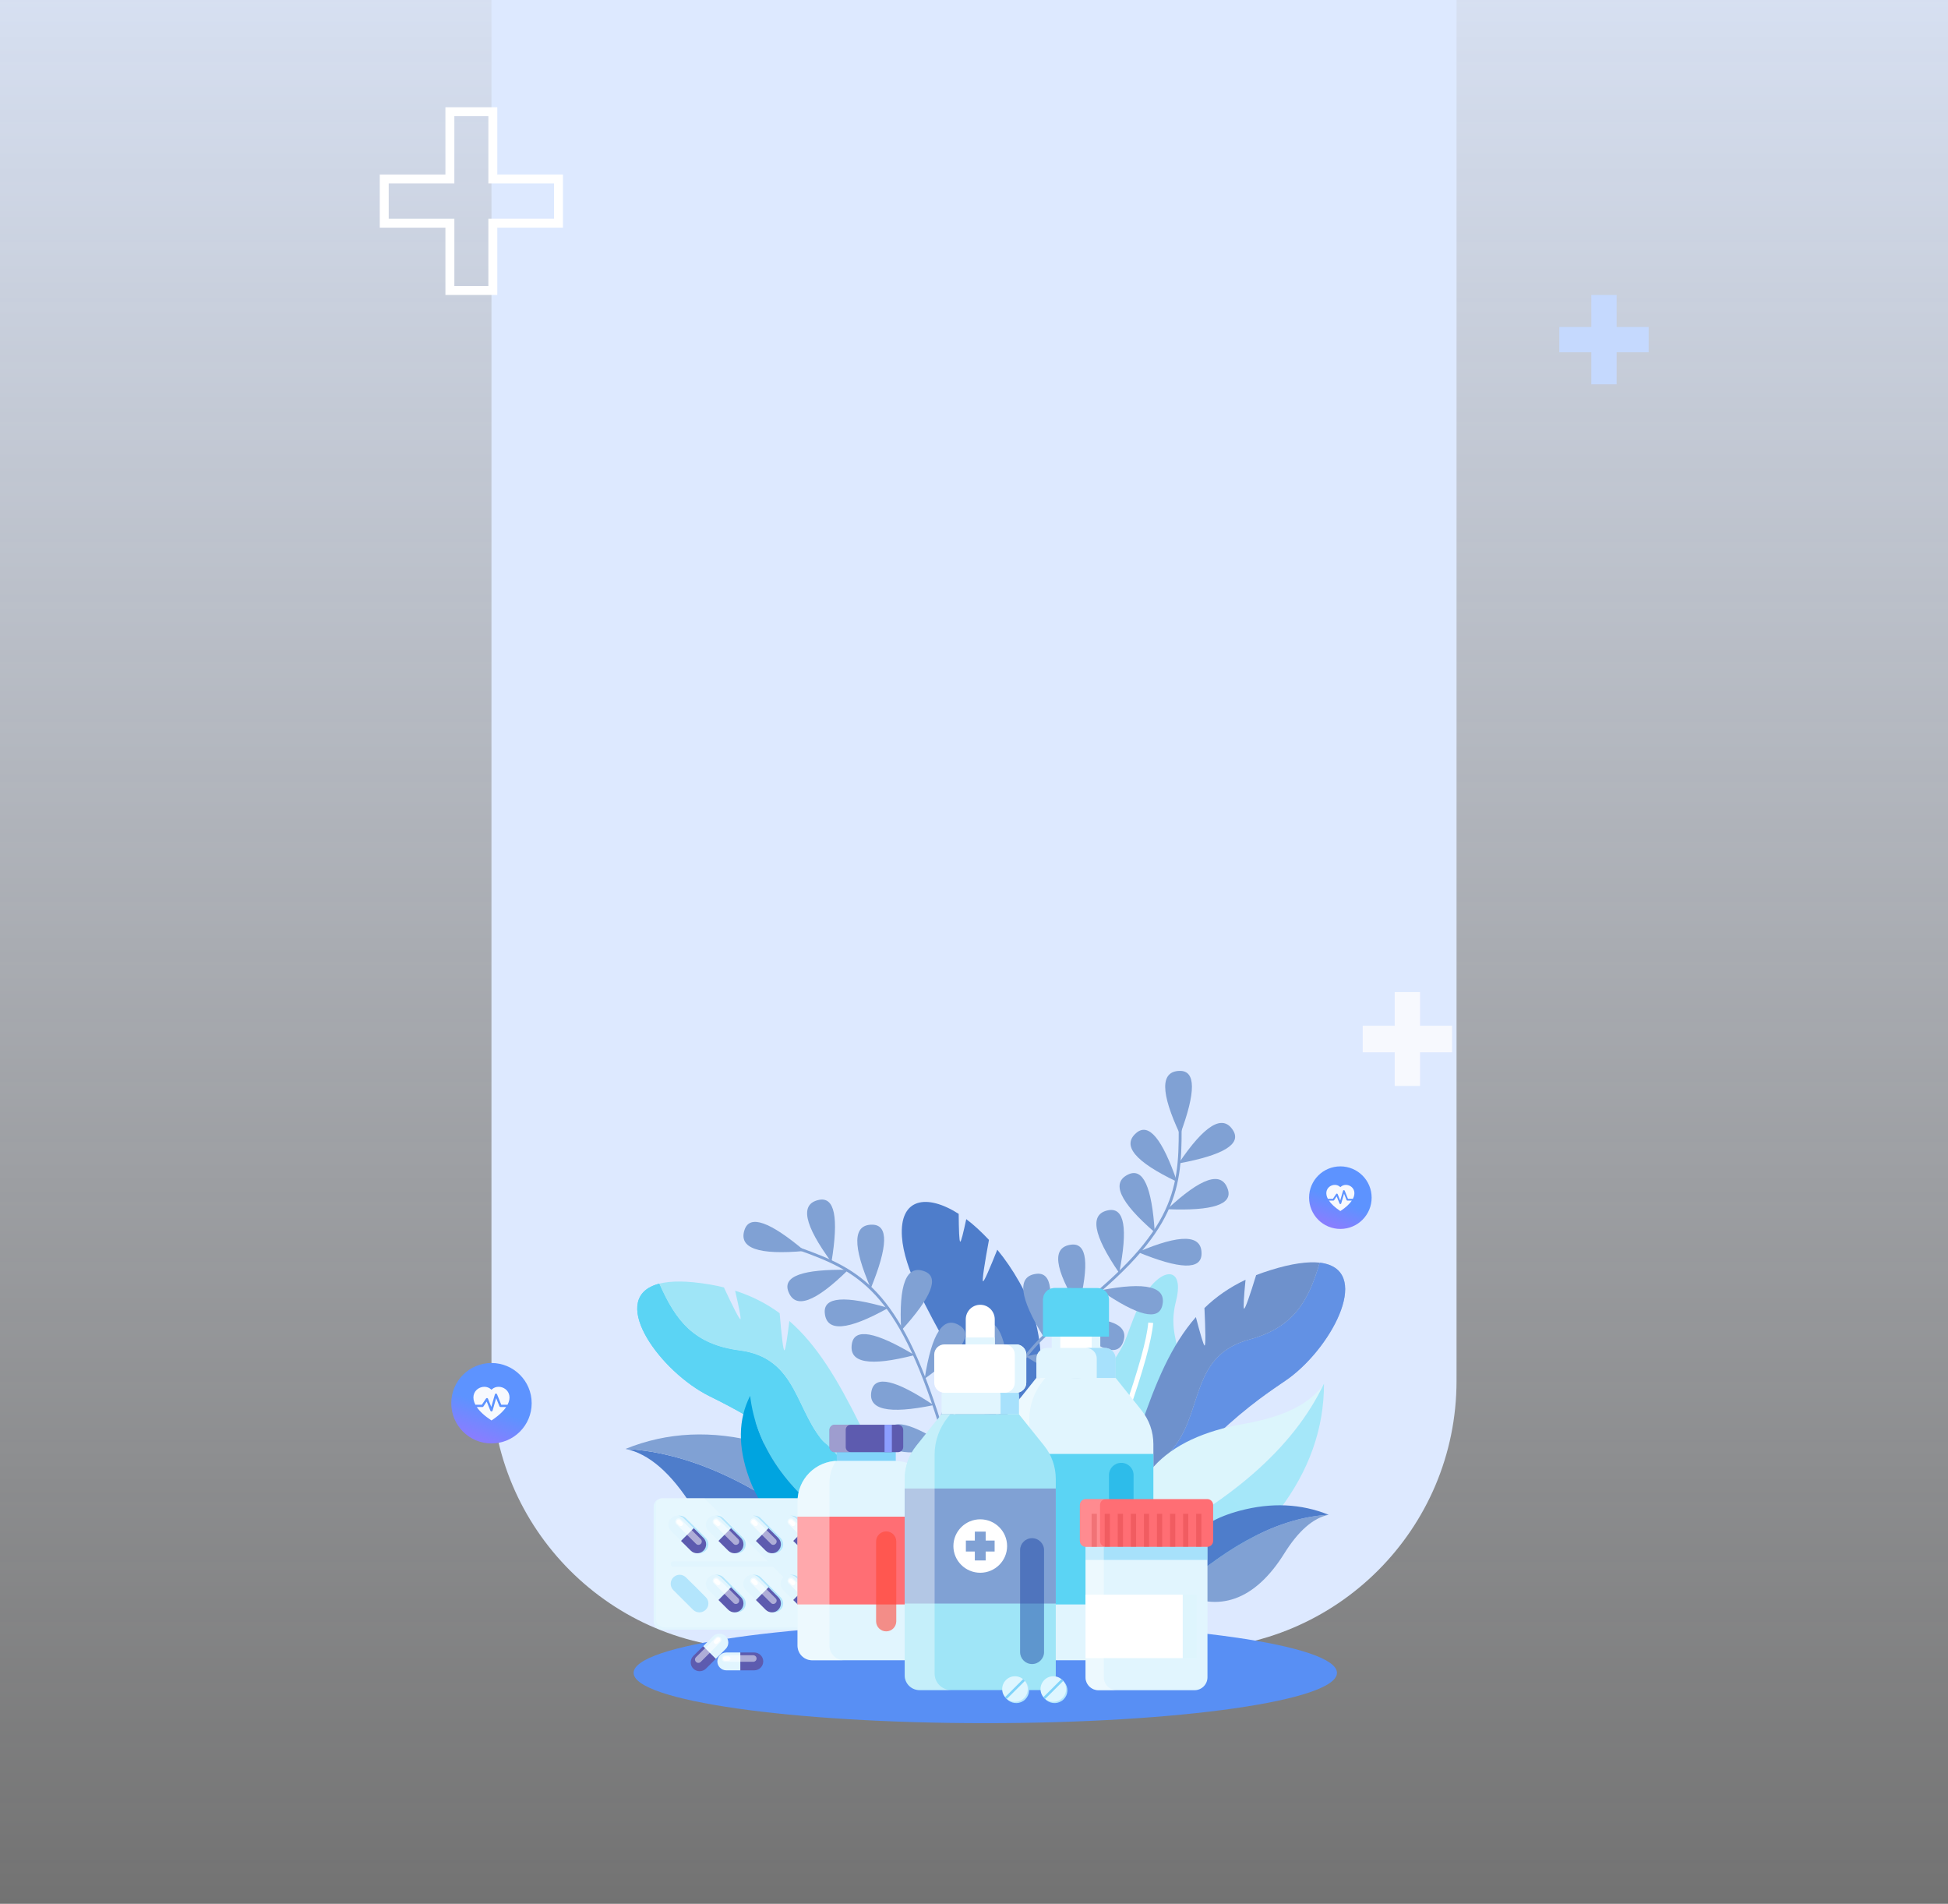 <svg width="436" height="426" viewBox="0 0 436 426" fill="none" xmlns="http://www.w3.org/2000/svg">
  <rect x="0" y="0" width="436" height="426" fill="#333333" stroke="none"/>
  <rect width="436" height="426" fill="url(#paint0_linear_0_1)"/>
  <path d="M110 0H326V309C326 342.137 299.137 369 266 369H170C136.863 369 110 342.137 110 309V0Z" fill="#DDE9FF"/>
  <path d="M220.528 385.592C263.999 385.592 299.239 380.552 299.239 374.336C299.239 368.119 263.999 363.08 220.528 363.08C177.057 363.08 141.817 368.119 141.817 374.336C141.817 380.552 177.057 385.592 220.528 385.592Z" fill="#588FF4"/>
  <path d="M147.575 287.244C151.244 295.601 155.364 300.863 165.524 302.186C178.76 303.903 177.885 316.228 185.11 323.488C191.573 330.016 196.54 330.917 199.024 344.789C179.607 321.208 161.912 314.202 157.735 311.866C146.87 305.844 136.032 290.17 147.575 287.244V287.244Z" fill="url(#paint1_linear_0_1)"/>
  <path d="M147.575 287.244C151.244 295.601 155.364 300.863 165.524 302.186C178.76 303.903 177.885 316.228 185.11 323.488C191.573 330.016 196.54 330.917 199.024 344.789C179.607 321.208 161.912 314.202 157.735 311.866C146.87 305.844 136.032 290.17 147.575 287.244V287.244Z" fill="url(#paint2_linear_0_1)"/>
  <path d="M158.751 287.413C159.88 287.6 160.971 287.826 162.025 288.088C163.944 292.197 165.496 295.32 165.722 295.179C165.919 295.039 165.355 292.393 164.537 288.82C168.318 290.03 171.592 291.718 174.499 293.857C174.894 298.556 175.289 302.242 175.571 302.158C175.797 302.102 176.22 299.344 176.672 295.601C189.287 306.576 195.016 326.949 209.607 352.809L206.164 354.132C203.765 350.755 201.394 347.66 199.024 344.789C196.54 330.917 191.573 330.016 185.11 323.488C177.885 316.228 178.76 303.903 165.524 302.186C155.364 300.863 151.244 295.601 147.575 287.244C150.115 286.597 153.756 286.569 158.751 287.413V287.413Z" fill="url(#paint3_linear_0_1)"/>
  <path d="M226.766 329.538L222.758 328.271C222.222 312.738 202.833 290.986 201.874 276.776C201.281 268.109 207.377 267.04 214.574 271.626C214.602 275.2 214.687 277.761 214.912 277.845C215.11 277.93 215.618 275.847 216.267 272.808C217.96 274.075 219.654 275.65 221.347 277.451C220.416 282.46 219.767 286.569 220.021 286.709C220.246 286.85 221.573 283.755 223.21 279.646C224.959 281.757 226.624 284.177 228.148 286.878C235.016 299.016 234.555 313.235 226.766 329.538Z" fill="#4E7DCB"/>
  <path d="M240.453 350.586C237.687 331.189 239.136 317.822 244.799 310.487C253.322 299.485 250.98 300.948 254.874 292.281C258.741 283.614 265.401 282.376 263.228 291.071C261.027 299.738 265.74 301.314 262.692 309.981C259.644 318.62 259.87 325.373 244.715 346.027L240.453 350.586Z" fill="url(#paint4_linear_0_1)"/>
  <path d="M246.436 349.46C246.567 337.492 248.373 326.536 251.854 316.593C255.335 306.651 257.235 299.785 257.555 295.995" stroke="white" stroke-width="1.1"/>
  <path d="M288.599 308.32C284.761 311.191 268.195 320.505 252.108 346.478C252.701 332.38 257.499 330.832 263.03 323.488C269.211 315.327 266.699 303.255 279.596 299.766C289.446 297.093 292.833 291.324 295.372 282.545C307.169 283.923 298.562 300.892 288.599 308.32V308.32Z" fill="url(#paint5_linear_0_1)"/>
  <g style="mix-blend-mode:multiply" opacity="0.6">
    <path d="M288.599 308.32C284.761 311.191 268.195 320.505 252.108 346.478C252.701 332.38 257.499 330.832 263.03 323.488C269.211 315.327 266.699 303.255 279.596 299.766C289.446 297.093 292.833 291.324 295.372 282.545C307.169 283.923 298.562 300.892 288.599 308.32V308.32Z" fill="#588FF4"/>
  </g>
  <path d="M295.373 282.545C292.833 291.324 289.446 297.093 279.597 299.766C266.7 303.255 269.211 315.327 263.031 323.488C257.499 330.832 252.701 332.38 252.109 346.478C250.162 349.629 248.214 353.006 246.295 356.692L242.711 355.848C253.689 328.243 256.624 307.307 267.659 294.729C268.619 298.387 269.381 301.06 269.606 301.089C269.889 301.117 269.804 297.43 269.578 292.703C272.146 290.199 275.166 288.088 278.778 286.372C278.412 290.03 278.242 292.731 278.44 292.844C278.694 292.956 279.823 289.664 281.149 285.33C282.165 284.937 283.219 284.571 284.31 284.233C289.136 282.713 292.748 282.263 295.373 282.545V282.545Z" fill="url(#paint6_linear_0_1)"/>
  <path d="M191.15 349.967C177.208 357.79 164.791 352.922 155.026 337.276C150.247 329.641 145.242 325.289 140.012 324.219C155.985 325.101 173.031 333.684 191.15 349.967Z" fill="#4E7DCB"/>
  <path d="M191.15 349.967C173.031 333.684 155.985 325.101 140.012 324.219C149.344 320.43 159.372 319.97 170.096 322.84C185.788 327.043 192.805 336.085 191.15 349.967Z" fill="url(#paint7_linear_0_1)"/>
  <path d="M167.895 312.344C169.023 315.609 172.354 317.982 177.885 319.464C186.041 321.659 193.492 329.622 188.581 342.116C176.164 333.693 169.268 323.769 167.895 312.344V312.344Z" fill="url(#paint8_linear_0_1)"/>
  <path d="M167.669 330.748C165.129 323.75 165.204 317.616 167.894 312.344C169.268 323.769 176.163 333.693 188.581 342.116C178.346 344.742 171.375 340.953 167.669 330.748V330.748Z" fill="url(#paint9_linear_0_1)"/>
  <path d="M253.153 347.181C251.149 331.367 260.35 321.743 278.553 318.591C287.452 317.034 293.379 314.042 296.333 309.615C289.503 324.06 275.11 336.582 253.153 347.181V347.181Z" fill="url(#paint10_linear_0_1)"/>
  <path d="M253.152 347.181C275.109 336.582 289.502 324.06 296.332 309.615C296.351 319.67 293.002 329.116 286.285 337.951C276.501 350.858 265.457 353.935 253.152 347.181V347.181Z" fill="url(#paint11_linear_0_1)"/>
  <path d="M221.939 327.568C221.742 325.429 221.742 322.559 222.278 319.295C223.351 312.795 226.906 303.312 237.8 295.095C262.635 276.326 263.877 266.73 263.821 252.66H264.47C264.498 266.927 263.256 276.635 238.195 295.601C227.471 303.677 223.971 312.992 222.899 319.379C221.77 326.302 223.181 331.367 223.181 331.423L222.56 331.592C222.56 331.564 222.137 330.044 221.939 327.568V327.568Z" fill="url(#paint12_linear_0_1)"/>
  <path d="M261.252 270.585C268.872 263.475 273.387 261.975 274.798 266.083C275.984 269.497 271.468 270.998 261.252 270.585Z" fill="url(#paint13_linear_0_1)"/>
  <path d="M254.677 280.181C264.253 276.091 269.004 276.223 268.929 280.575C268.872 284.195 264.122 284.064 254.677 280.181Z" fill="url(#paint14_linear_0_1)"/>
  <path d="M246.295 288.735C256.511 286.766 261.13 287.891 260.152 292.112C259.324 295.639 254.705 294.513 246.295 288.735Z" fill="url(#paint15_linear_0_1)"/>
  <path d="M238.139 294.982C248.562 294.607 252.955 296.436 251.318 300.47C249.945 303.827 245.552 301.998 238.139 294.982Z" fill="url(#paint16_linear_0_1)"/>
  <path d="M229.588 303.537C239.748 301.154 244.414 302.102 243.586 306.379C242.909 309.924 238.243 308.977 229.588 303.537Z" fill="url(#paint17_linear_0_1)"/>
  <path d="M223.802 314.736C233.247 310.346 238.007 310.328 238.082 314.68C238.138 318.301 233.378 318.319 223.802 314.736Z" fill="url(#paint18_linear_0_1)"/>
  <path d="M263.792 260.343C269.606 251.713 273.67 249.246 275.984 252.942C277.903 256.018 273.839 258.485 263.792 260.343Z" fill="url(#paint19_linear_0_1)"/>
  <path d="M263.454 264.451C254.047 259.967 251.008 256.319 254.338 253.505C257.104 251.16 260.143 254.808 263.454 264.451Z" fill="url(#paint20_linear_0_1)"/>
  <path d="M258.458 275.763C250.575 268.953 248.609 264.629 252.56 262.791C255.852 261.271 257.818 265.595 258.458 275.763Z" fill="url(#paint21_linear_0_1)"/>
  <path d="M250.5 284.852C244.611 276.279 243.812 271.598 248.101 270.81C251.676 270.173 252.476 274.853 250.5 284.852Z" fill="url(#paint22_linear_0_1)"/>
  <path d="M241.384 292.647C235.947 283.792 235.392 279.083 239.719 278.521C243.313 278.052 243.868 282.76 241.384 292.647Z" fill="url(#paint23_linear_0_1)"/>
  <path d="M233.595 299.175C228.138 290.321 227.574 285.612 231.901 285.049C235.495 284.58 236.059 289.289 233.595 299.175Z" fill="url(#paint24_linear_0_1)"/>
  <path d="M225.947 309.221C218.026 302.467 216.031 298.153 219.964 296.277C223.237 294.738 225.232 299.053 225.947 309.221Z" fill="url(#paint25_linear_0_1)"/>
  <path d="M222.504 321.011C212.814 317.147 209.54 313.705 212.682 310.684C215.279 308.17 218.553 311.613 222.504 321.011Z" fill="url(#paint26_linear_0_1)"/>
  <path d="M264.131 253.87C259.71 244.453 259.682 239.707 264.047 239.632C267.659 239.576 267.687 244.322 264.131 253.87Z" fill="url(#paint27_linear_0_1)"/>
  <path d="M235.289 344.536C233.2 343.973 230.491 343.017 227.612 341.413C221.855 338.205 214.122 331.648 210.058 318.62C200.773 288.932 192.166 284.543 178.873 279.787L179.071 279.196C192.561 284.008 201.281 288.482 210.651 318.423C214.658 331.226 222.25 337.67 227.894 340.85C234.047 344.255 239.296 344.649 239.353 344.677L239.296 345.296C239.268 345.296 237.716 345.183 235.289 344.536V344.536Z" fill="url(#paint28_linear_0_1)"/>
  <path d="M194.903 288.285C190.764 278.736 190.877 273.99 195.242 274.047C198.873 274.103 198.76 278.849 194.903 288.285Z" fill="url(#paint29_linear_0_1)"/>
  <path d="M201.705 297.74C201.121 287.366 202.862 282.948 206.926 284.486C210.312 285.781 208.572 290.199 201.705 297.74V297.74Z" fill="url(#paint30_linear_0_1)"/>
  <path d="M206.953 308.517C208.552 298.237 211.177 294.279 214.827 296.643C217.875 298.612 215.25 302.571 206.953 308.517Z" fill="url(#paint31_linear_0_1)"/>
  <path d="M210.058 318.254C213.256 308.367 216.473 304.878 219.709 307.786C222.419 310.187 219.201 313.676 210.058 318.254Z" fill="url(#paint32_linear_0_1)"/>
  <path d="M215.223 329.172C216.427 318.854 218.91 314.811 222.673 317.044C225.778 318.882 223.294 322.925 215.223 329.172Z" fill="url(#paint33_linear_0_1)"/>
  <path d="M223.83 338.43C222.908 328.074 224.507 323.6 228.628 325.007C232.052 326.189 230.453 330.663 223.83 338.43Z" fill="url(#paint34_linear_0_1)"/>
  <path d="M186.098 282.432C179.945 274.047 179.004 269.403 183.275 268.503C186.813 267.753 187.753 272.396 186.098 282.432Z" fill="url(#paint35_linear_0_1)"/>
  <path d="M189.851 284.149C182.438 291.446 177.97 293.059 176.446 288.989C175.167 285.593 179.635 283.98 189.851 284.149Z" fill="url(#paint36_linear_0_1)"/>
  <path d="M198.826 292.675C189.72 297.759 184.978 298.134 184.602 293.8C184.282 290.199 189.023 289.823 198.826 292.675Z" fill="url(#paint37_linear_0_1)"/>
  <path d="M204.696 303.227C194.611 305.835 189.936 304.991 190.669 300.695C191.253 297.13 195.928 297.975 204.696 303.227Z" fill="url(#paint38_linear_0_1)"/>
  <path d="M208.957 314.427C198.76 316.528 194.132 315.449 195.072 311.191C195.844 307.664 200.472 308.743 208.957 314.427Z" fill="url(#paint39_linear_0_1)"/>
  <path d="M212.485 323.966C202.269 326.067 197.631 324.988 198.572 320.73C199.362 317.203 204 318.282 212.485 323.966Z" fill="url(#paint40_linear_0_1)"/>
  <path d="M219.343 334.547C210.275 339.687 205.533 340.09 205.119 335.757C204.781 332.155 209.522 331.751 219.343 334.547Z" fill="url(#paint41_linear_0_1)"/>
  <path d="M229.305 341.778C222.381 349.545 218.016 351.449 216.21 347.491C214.724 344.189 219.089 342.285 229.305 341.778Z" fill="url(#paint42_linear_0_1)"/>
  <path d="M180.114 279.928C169.729 280.884 165.242 279.299 166.653 275.172C167.819 271.758 172.306 273.343 180.114 279.928Z" fill="url(#paint43_linear_0_1)"/>
  <path d="M297.376 338.964C293.914 339.677 290.603 342.566 287.442 347.631C280.979 357.987 272.738 361.195 263.51 356.045C275.513 345.24 286.802 339.546 297.376 338.964V338.964Z" fill="url(#paint44_linear_0_1)"/>
  <path d="M277.452 338.064C284.564 336.169 291.205 336.469 297.376 338.964C286.803 339.546 275.514 345.24 263.51 356.045C262.419 346.834 267.066 340.84 277.452 338.064V338.064Z" fill="#4E7DCB"/>
  <path d="M193.351 335.25H148.308C147.202 335.25 146.305 336.144 146.305 337.248V362.686C146.305 363.789 147.202 364.684 148.308 364.684H193.351C194.457 364.684 195.354 363.789 195.354 362.686V337.248C195.354 336.144 194.457 335.25 193.351 335.25Z" fill="#E1F5FE"/>
  <g opacity="0.4">
    <path opacity="0.4" d="M157.65 335.25L187.17 364.684H148.308C147.208 364.684 146.305 363.812 146.305 362.714V337.248C146.305 336.15 147.208 335.25 148.308 335.25H157.65Z" fill="white"/>
  </g>
  <path d="M194.987 363.84C194.621 364.346 194.028 364.684 193.351 364.684H148.308C147.208 364.684 146.305 363.812 146.305 362.714V337.248C146.305 336.573 146.643 335.982 147.151 335.616C146.954 335.925 146.813 336.319 146.813 336.741V362.208C146.813 363.305 147.716 364.177 148.788 364.177H193.859C194.282 364.177 194.677 364.065 194.987 363.84V363.84Z" fill="#E1F5FE"/>
  <g style="mix-blend-mode:multiply">
    <path d="M191.544 349.967C191.544 350.305 191.262 350.586 190.923 350.586H150.707C150.368 350.586 150.114 350.305 150.114 349.967C150.114 349.657 150.368 349.376 150.707 349.376H190.923C191.262 349.376 191.544 349.657 191.544 349.967Z" fill="#E1F5FE"/>
  </g>
  <path d="M155.11 346.984L152.908 344.789L150.707 342.566C149.917 341.807 149.917 340.54 150.707 339.752C151.497 338.964 152.739 338.964 153.529 339.752L155.759 341.947L157.96 344.142C158.75 344.93 158.75 346.196 157.96 346.984C157.17 347.772 155.9 347.772 155.11 346.984V346.984Z" fill="#B3E5FC"/>
  <path d="M155.251 341.947L157.452 344.142C158.242 344.93 158.242 346.196 157.452 346.984C156.662 347.772 155.392 347.772 154.602 346.984L152.4 344.789L155.251 341.947Z" fill="url(#paint45_linear_0_1)"/>
  <path d="M150.199 342.566C149.409 341.807 149.409 340.54 150.199 339.752C150.989 338.964 152.259 338.964 153.021 339.752L155.251 341.947L152.4 344.789L150.199 342.566Z" fill="#E1F5FE"/>
  <g style="mix-blend-mode:screen" opacity="0.5">
    <path d="M155.787 345.465L151.356 341.047C151.074 340.765 151.074 340.287 151.356 339.977C151.638 339.696 152.118 339.696 152.4 339.977L156.859 344.423C157.142 344.705 157.142 345.183 156.859 345.465C156.549 345.774 156.097 345.774 155.787 345.465Z" fill="white"/>
  </g>
  <path d="M152.034 341.356L151.554 340.878C151.357 340.681 151.357 340.371 151.554 340.174C151.724 339.977 152.034 339.977 152.232 340.174L152.712 340.653C152.909 340.85 152.909 341.159 152.712 341.356C152.542 341.553 152.232 341.553 152.034 341.356Z" fill="white"/>
  <path d="M163.491 346.984L161.29 344.789L159.089 342.566C158.299 341.807 158.299 340.54 159.089 339.752C159.851 338.964 161.121 338.964 161.911 339.752L164.112 341.947L166.342 344.142C167.104 344.93 167.104 346.196 166.342 346.984C165.552 347.772 164.282 347.772 163.491 346.984V346.984Z" fill="#B3E5FC"/>
  <path d="M163.604 341.947L165.834 344.142C166.596 344.93 166.596 346.196 165.834 346.984C165.044 347.772 163.774 347.772 162.984 346.984L160.782 344.789L163.604 341.947Z" fill="url(#paint46_linear_0_1)"/>
  <path d="M158.581 342.566C157.791 341.807 157.791 340.54 158.581 339.752C159.343 338.964 160.613 338.964 161.403 339.752L163.604 341.947L160.782 344.789L158.581 342.566Z" fill="#E1F5FE"/>
  <g style="mix-blend-mode:screen" opacity="0.5">
    <path d="M164.17 345.465L159.739 341.047C159.428 340.765 159.428 340.287 159.739 339.977C160.021 339.696 160.501 339.696 160.783 339.977L165.242 344.423C165.524 344.705 165.524 345.183 165.242 345.465C164.932 345.774 164.452 345.774 164.17 345.465Z" fill="white"/>
  </g>
  <path d="M160.415 341.356L159.907 340.878C159.738 340.681 159.738 340.371 159.907 340.174C160.105 339.977 160.415 339.977 160.613 340.174L161.093 340.653C161.29 340.85 161.29 341.159 161.093 341.356C160.895 341.553 160.585 341.553 160.415 341.356Z" fill="white"/>
  <path d="M171.873 346.984L169.672 344.789L167.443 342.566C166.681 341.807 166.681 340.54 167.443 339.752C168.233 338.964 169.503 338.964 170.293 339.752L172.494 341.947L174.696 344.142C175.486 344.93 175.486 346.196 174.696 346.984C173.934 347.772 172.664 347.772 171.873 346.984V346.984Z" fill="#B3E5FC"/>
  <path d="M171.986 341.947L174.188 344.142C174.978 344.93 174.978 346.196 174.188 346.984C173.426 347.772 172.156 347.772 171.365 346.984L169.164 344.789L171.986 341.947Z" fill="url(#paint47_linear_0_1)"/>
  <path d="M166.935 342.566C166.173 341.807 166.173 340.54 166.935 339.752C167.725 338.964 168.995 338.964 169.785 339.752L171.986 341.947L169.164 344.789L166.935 342.566Z" fill="#E1F5FE"/>
  <g style="mix-blend-mode:screen" opacity="0.5">
    <path d="M172.551 345.465L168.121 341.047C167.81 340.765 167.81 340.287 168.121 339.977C168.403 339.696 168.883 339.696 169.165 339.977L173.596 344.423C173.906 344.705 173.906 345.183 173.596 345.465C173.313 345.774 172.834 345.774 172.551 345.465Z" fill="white"/>
  </g>
  <path d="M168.77 341.356L168.29 340.878C168.092 340.681 168.092 340.371 168.29 340.174C168.487 339.977 168.798 339.977 168.995 340.174L169.475 340.653C169.673 340.85 169.673 341.159 169.475 341.356C169.278 341.553 168.967 341.553 168.77 341.356Z" fill="white"/>
  <path d="M180.256 346.984L178.026 344.789L175.825 342.566C175.035 341.807 175.035 340.54 175.825 339.752C176.615 338.964 177.885 338.964 178.675 339.752L180.877 341.947L183.078 344.142C183.868 344.93 183.868 346.196 183.078 346.984C182.288 347.772 181.018 347.772 180.256 346.984Z" fill="#B3E5FC"/>
  <path d="M180.369 341.947L182.57 344.142C183.36 344.93 183.36 346.196 182.57 346.984C181.78 347.772 180.51 347.772 179.748 346.984L177.519 344.789L180.369 341.947Z" fill="url(#paint48_linear_0_1)"/>
  <path d="M175.317 342.566C174.527 341.807 174.527 340.54 175.317 339.752C176.107 338.964 177.377 338.964 178.168 339.752L180.369 341.947L177.519 344.789L175.317 342.566Z" fill="#E1F5FE"/>
  <g style="mix-blend-mode:screen" opacity="0.5">
    <path d="M180.933 345.465L176.474 341.047C176.192 340.765 176.192 340.287 176.474 339.977C176.785 339.696 177.236 339.696 177.547 339.977L181.978 344.423C182.26 344.705 182.26 345.183 181.978 345.465C181.695 345.774 181.216 345.774 180.933 345.465Z" fill="white"/>
  </g>
  <path d="M177.151 341.356L176.672 340.878C176.474 340.681 176.474 340.371 176.672 340.174C176.869 339.977 177.18 339.977 177.349 340.174L177.857 340.653C178.026 340.85 178.026 341.159 177.857 341.356C177.659 341.553 177.349 341.553 177.151 341.356V341.356Z" fill="white"/>
  <path d="M188.61 346.984L186.408 344.789L184.207 342.566C183.417 341.807 183.417 340.54 184.207 339.752C184.997 338.964 186.267 338.964 187.029 339.752L189.259 341.947L191.46 344.142C192.25 344.93 192.25 346.196 191.46 346.984C190.67 347.772 189.4 347.772 188.61 346.984Z" fill="#B3E5FC"/>
  <path d="M188.751 341.947L190.952 344.142C191.742 344.93 191.742 346.196 190.952 346.984C190.162 347.772 188.892 347.772 188.102 346.984L185.9 344.789L188.751 341.947Z" fill="url(#paint49_linear_0_1)"/>
  <path d="M183.699 342.566C182.909 341.807 182.909 340.54 183.699 339.752C184.489 338.964 185.759 338.964 186.521 339.752L188.751 341.947L185.9 344.789L183.699 342.566Z" fill="#E1F5FE"/>
  <g style="mix-blend-mode:screen" opacity="0.5">
    <path d="M189.287 345.465L184.856 341.047C184.574 340.765 184.574 340.287 184.856 339.977C185.138 339.696 185.618 339.696 185.9 339.977L190.359 344.423C190.642 344.705 190.642 345.183 190.359 345.465C190.049 345.774 189.597 345.774 189.287 345.465Z" fill="white"/>
  </g>
  <path d="M185.533 341.356L185.053 340.878C184.856 340.681 184.856 340.371 185.053 340.174C185.223 339.977 185.533 339.977 185.731 340.174L186.211 340.653C186.408 340.85 186.408 341.159 186.211 341.356C186.041 341.553 185.731 341.553 185.533 341.356Z" fill="white"/>
  <path d="M155.11 360.21L152.908 358.015L150.707 355.82C149.917 355.032 149.917 353.766 150.707 352.978C151.497 352.19 152.739 352.19 153.529 352.978L155.759 355.173L157.96 357.396C158.75 358.156 158.75 359.422 157.96 360.21C157.17 360.998 155.9 360.998 155.11 360.21V360.21Z" fill="#B3E5FC"/>
  <path d="M163.491 360.21L161.29 358.015L159.089 355.82C158.299 355.032 158.299 353.766 159.089 352.978C159.851 352.19 161.121 352.19 161.911 352.978L164.112 355.173L166.342 357.396C167.104 358.156 167.104 359.422 166.342 360.21C165.552 360.998 164.282 360.998 163.491 360.21V360.21Z" fill="#B3E5FC"/>
  <path d="M163.604 355.173L165.834 357.396C166.596 358.156 166.596 359.422 165.834 360.21C165.044 360.998 163.774 360.998 162.984 360.21L160.782 358.015L163.604 355.173Z" fill="url(#paint50_linear_0_1)"/>
  <path d="M158.581 355.82C157.791 355.032 157.791 353.766 158.581 352.978C159.343 352.19 160.613 352.19 161.403 352.978L163.604 355.173L160.782 358.015L158.581 355.82Z" fill="#E1F5FE"/>
  <g style="mix-blend-mode:screen" opacity="0.5">
    <path d="M164.17 358.69L159.739 354.272C159.428 353.991 159.428 353.513 159.739 353.231C160.021 352.922 160.501 352.922 160.783 353.231L165.242 357.649C165.524 357.93 165.524 358.409 165.242 358.69C164.932 359 164.452 359 164.17 358.69Z" fill="white"/>
  </g>
  <path d="M160.415 354.582L159.907 354.103C159.738 353.907 159.738 353.597 159.907 353.4C160.105 353.231 160.415 353.231 160.613 353.4L161.093 353.878C161.29 354.075 161.29 354.385 161.093 354.582C160.895 354.779 160.585 354.779 160.415 354.582Z" fill="white"/>
  <path d="M171.873 360.21L169.672 358.015L167.443 355.82C166.681 355.032 166.681 353.766 167.443 352.978C168.233 352.19 169.503 352.19 170.293 352.978L172.494 355.173L174.696 357.396C175.486 358.156 175.486 359.422 174.696 360.21C173.934 360.998 172.664 360.998 171.873 360.21V360.21Z" fill="#B3E5FC"/>
  <path d="M171.986 355.173L174.188 357.396C174.978 358.156 174.978 359.422 174.188 360.21C173.426 360.998 172.156 360.998 171.365 360.21L169.164 358.015L171.986 355.173Z" fill="url(#paint51_linear_0_1)"/>
  <path d="M166.935 355.82C166.173 355.032 166.173 353.766 166.935 352.978C167.725 352.19 168.995 352.19 169.785 352.978L171.986 355.173L169.164 358.015L166.935 355.82Z" fill="#E1F5FE"/>
  <g style="mix-blend-mode:screen" opacity="0.5">
    <path d="M172.551 358.69L168.121 354.272C167.81 353.991 167.81 353.513 168.121 353.231C168.403 352.922 168.883 352.922 169.165 353.231L173.596 357.649C173.906 357.93 173.906 358.409 173.596 358.69C173.313 359 172.834 359 172.551 358.69Z" fill="white"/>
  </g>
  <path d="M168.77 354.582L168.29 354.103C168.092 353.907 168.092 353.597 168.29 353.4C168.487 353.231 168.798 353.231 168.995 353.4L169.475 353.878C169.673 354.075 169.673 354.385 169.475 354.582C169.278 354.779 168.967 354.779 168.77 354.582Z" fill="white"/>
  <path d="M180.256 360.21L178.026 358.015L175.825 355.82C175.035 355.032 175.035 353.766 175.825 352.978C176.615 352.19 177.885 352.19 178.675 352.978L180.877 355.173L183.078 357.396C183.868 358.156 183.868 359.422 183.078 360.21C182.288 360.998 181.018 360.998 180.256 360.21Z" fill="#B3E5FC"/>
  <path d="M180.369 355.173L182.57 357.396C183.36 358.156 183.36 359.422 182.57 360.21C181.78 360.998 180.51 360.998 179.748 360.21L177.519 358.015L180.369 355.173Z" fill="url(#paint52_linear_0_1)"/>
  <path d="M175.317 355.82C174.527 355.032 174.527 353.766 175.317 352.978C176.107 352.19 177.377 352.19 178.168 352.978L180.369 355.173L177.519 358.015L175.317 355.82Z" fill="#E1F5FE"/>
  <g style="mix-blend-mode:screen" opacity="0.5">
    <path d="M180.933 358.69L176.474 354.272C176.192 353.991 176.192 353.513 176.474 353.231C176.785 352.922 177.236 352.922 177.547 353.231L181.978 357.649C182.26 357.93 182.26 358.409 181.978 358.69C181.695 359 181.216 359 180.933 358.69Z" fill="white"/>
  </g>
  <path d="M177.151 354.582L176.672 354.103C176.474 353.907 176.474 353.597 176.672 353.4C176.869 353.231 177.18 353.231 177.349 353.4L177.857 353.878C178.026 354.075 178.026 354.385 177.857 354.582C177.659 354.779 177.349 354.779 177.151 354.582V354.582Z" fill="white"/>
  <path d="M188.61 360.21L186.408 358.015L184.207 355.82C183.417 355.032 183.417 353.766 184.207 352.978C184.997 352.19 186.267 352.19 187.029 352.978L189.259 355.173L191.46 357.396C192.25 358.156 192.25 359.422 191.46 360.21C190.67 360.998 189.4 360.998 188.61 360.21Z" fill="#B3E5FC"/>
  <path d="M188.751 355.173L190.952 357.396C191.742 358.156 191.742 359.422 190.952 360.21C190.162 360.998 188.892 360.998 188.102 360.21L185.9 358.015L188.751 355.173Z" fill="url(#paint53_linear_0_1)"/>
  <path d="M183.699 355.82C182.909 355.032 182.909 353.766 183.699 352.978C184.489 352.19 185.759 352.19 186.521 352.978L188.751 355.173L185.9 358.015L183.699 355.82Z" fill="#E1F5FE"/>
  <g style="mix-blend-mode:screen" opacity="0.5">
    <path d="M189.287 358.69L184.856 354.272C184.574 353.991 184.574 353.513 184.856 353.231C185.138 352.922 185.618 352.922 185.9 353.231L190.359 357.649C190.642 357.93 190.642 358.409 190.359 358.69C190.049 359 189.597 359 189.287 358.69Z" fill="white"/>
  </g>
  <path d="M185.533 354.582L185.053 354.103C184.856 353.907 184.856 353.597 185.053 353.4C185.223 353.231 185.533 353.231 185.731 353.4L186.211 353.878C186.408 354.075 186.408 354.385 186.211 354.582C186.041 354.779 185.731 354.779 185.533 354.582Z" fill="white"/>
  <path d="M235.401 297.712H246.267V306.66H235.401V297.712Z" fill="#E1F5FE"/>
  <path d="M233.454 290.79C233.454 289.383 234.583 288.229 236.022 288.229H245.646C247.085 288.229 248.214 289.383 248.214 290.79V299.091H233.454V290.79Z" fill="url(#paint54_linear_0_1)"/>
  <path style="mix-blend-mode:screen" opacity="0.6" d="M237.546 290.79V299.091H233.454V290.79C233.454 289.383 234.583 288.229 236.022 288.229H240.114C238.675 288.229 237.546 289.383 237.546 290.79Z" fill="url(#paint55_linear_0_1)"/>
  <path d="M237.32 299.091H244.348V306.66H237.32V299.091Z" fill="white"/>
  <path d="M249.71 308.349H231.958V304.015C231.958 302.693 233.03 301.623 234.357 301.623H247.311C248.637 301.623 249.71 302.693 249.71 304.015V308.349Z" fill="#E1F5FE"/>
  <path opacity="0.6" d="M243.077 301.623H247.31C248.637 301.623 249.709 302.693 249.709 304.015V308.349H245.476V304.015C245.476 302.693 244.404 301.623 243.077 301.623Z" fill="#81D4FA"/>
  <path d="M255.467 315.552C257.216 317.719 258.148 320.392 258.148 323.15V368.145C258.148 370.03 256.652 371.522 254.761 371.522H226.906C225.015 371.522 223.52 370.03 223.52 368.145V323.15C223.52 320.392 224.451 317.719 226.201 315.552L231.958 308.349H249.709L255.467 315.552Z" fill="#E1F5FE"/>
  <path d="M223.52 325.345H258.148V359.028H223.52V325.345Z" fill="url(#paint56_linear_0_1)"/>
  <g style="mix-blend-mode:screen" opacity="0.4">
    <path d="M234.159 371.522H226.906C225.015 371.522 223.52 370.03 223.52 368.145V323.15C223.52 320.392 224.451 317.719 226.201 315.552L231.958 308.349H233.962L233.369 309.08C231.45 311.5 230.377 314.483 230.377 317.578V367.779C230.377 369.833 232.071 371.522 234.159 371.522V371.522Z" fill="white"/>
  </g>
  <path style="mix-blend-mode:multiply" opacity="0.5" d="M250.98 327.343H250.951C249.439 327.343 248.214 328.565 248.214 330.072V353.456C248.214 354.964 249.439 356.186 250.951 356.186H250.98C252.492 356.186 253.717 354.964 253.717 353.456V330.072C253.717 328.565 252.492 327.343 250.98 327.343Z" fill="url(#paint57_linear_0_1)"/>
  <path d="M267.349 378.219H245.872C244.263 378.219 242.965 376.925 242.965 375.321V345.155H270.255V375.321C270.255 376.925 268.957 378.219 267.349 378.219V378.219Z" fill="#E1F5FE"/>
  <g style="mix-blend-mode:multiply" opacity="0.4">
    <path d="M270.255 349.067H242.965V345.155H270.255V349.067Z" fill="#4FC3F7"/>
  </g>
  <path style="mix-blend-mode:multiply" opacity="0.5" d="M267.8 371.044H242.965V356.833H267.8V371.044Z" fill="url(#paint58_linear_0_1)"/>
  <path d="M264.724 371.044H242.965V356.833H264.724V371.044Z" fill="white"/>
  <g style="mix-blend-mode:screen" opacity="0.4">
    <path d="M249.992 378.219H245.872C244.263 378.219 242.965 376.925 242.965 375.321V345.155H247.057V375.321C247.057 376.925 248.355 378.219 249.992 378.219V378.219Z" fill="white"/>
  </g>
  <path d="M270.198 335.447H243.021C242.288 335.447 241.694 336.039 241.694 336.77V344.817C241.694 345.548 242.288 346.14 243.021 346.14H270.198C270.931 346.14 271.525 345.548 271.525 344.817V336.77C271.525 336.039 270.931 335.447 270.198 335.447Z" fill="url(#paint59_linear_0_1)"/>
  <g style="mix-blend-mode:screen" opacity="0.2">
    <path d="M247.508 346.14H242.993C242.287 346.14 241.694 345.549 241.694 344.817V336.77C241.694 336.038 242.287 335.447 242.993 335.447H247.508C246.802 335.447 246.21 336.038 246.21 336.77V344.817C246.21 345.549 246.802 346.14 247.508 346.14Z" fill="white"/>
  </g>
  <g style="mix-blend-mode:multiply" opacity="0.5">
    <g style="mix-blend-mode:multiply" opacity="0.5">
      <path d="M245.505 346.14H244.319V338.739H245.505V346.14Z" fill="#C62828"/>
    </g>
    <g style="mix-blend-mode:multiply" opacity="0.5">
      <path d="M248.412 346.14H247.255V338.739H248.412V346.14Z" fill="#C62828"/>
    </g>
    <g style="mix-blend-mode:multiply" opacity="0.5">
      <path d="M251.346 346.14H250.161V338.739H251.346V346.14Z" fill="#C62828"/>
    </g>
    <g style="mix-blend-mode:multiply" opacity="0.5">
      <path d="M254.282 346.14H253.097V338.739H254.282V346.14Z" fill="#C62828"/>
    </g>
    <g style="mix-blend-mode:multiply" opacity="0.5">
      <path d="M257.188 346.14H256.031V338.739H257.188V346.14Z" fill="#C62828"/>
    </g>
    <g style="mix-blend-mode:multiply" opacity="0.5">
      <path d="M260.124 346.14H258.938V338.739H260.124V346.14Z" fill="#C62828"/>
    </g>
    <g style="mix-blend-mode:multiply" opacity="0.5">
      <path d="M263.058 346.14H261.873V338.739H263.058V346.14Z" fill="#C62828"/>
    </g>
    <g style="mix-blend-mode:multiply" opacity="0.5">
      <path d="M265.966 346.14H264.809V338.739H265.966V346.14Z" fill="#C62828"/>
    </g>
    <g style="mix-blend-mode:multiply" opacity="0.5">
      <path d="M268.9 346.14H267.715V338.739H268.9V346.14Z" fill="#C62828"/>
    </g>
  </g>
  <path d="M200.491 329.706H187.283V324.444H200.491V329.706Z" fill="#81D4FA"/>
  <path d="M200.999 318.817H186.804C186.165 318.817 185.646 319.333 185.646 319.97V323.797C185.646 324.434 186.165 324.951 186.804 324.951H200.999C201.638 324.951 202.156 324.434 202.156 323.797V319.97C202.156 319.333 201.638 318.817 200.999 318.817Z" fill="url(#paint60_linear_0_1)"/>
  <g style="mix-blend-mode:screen" opacity="0.4">
    <path d="M190.444 324.951H186.804C186.154 324.951 185.646 324.444 185.646 323.797V319.942C185.646 319.323 186.154 318.817 186.804 318.817H190.444C189.795 318.817 189.287 319.323 189.287 319.942V323.797C189.287 324.444 189.795 324.951 190.444 324.951Z" fill="white"/>
  </g>
  <path d="M199.615 324.951H197.979V318.817H199.615V324.951Z" fill="#8C9EFF"/>
  <path d="M205.994 371.522H181.808C179.973 371.522 178.506 370.059 178.506 368.23V335.982C178.506 330.973 182.57 326.893 187.622 326.893H200.18C205.204 326.893 209.296 330.973 209.296 335.982V368.23C209.296 370.059 207.828 371.522 205.994 371.522V371.522Z" fill="#E1F5FE"/>
  <path d="M209.296 359.028H178.506V339.387H209.296V359.028Z" fill="url(#paint61_linear_0_1)"/>
  <g style="mix-blend-mode:screen" opacity="0.4">
    <path d="M188.948 371.522H181.808C179.973 371.522 178.506 370.059 178.506 368.23V335.982C178.506 331.142 182.316 327.174 187.114 326.893C186.182 328.328 185.646 330.016 185.646 331.845V368.23C185.646 370.059 187.114 371.522 188.948 371.522V371.522Z" fill="white"/>
  </g>
  <path style="mix-blend-mode:multiply" opacity="0.6" d="M200.603 344.93C200.603 343.687 199.593 342.679 198.346 342.679C197.099 342.679 196.088 343.687 196.088 344.93V362.799C196.088 364.042 197.099 365.05 198.346 365.05C199.593 365.05 200.603 364.042 200.603 362.799V344.93Z" fill="url(#paint62_linear_0_1)"/>
  <path d="M214.094 306.097H224.705V314.849H214.094V306.097Z" fill="#E1F5FE"/>
  <path d="M215.956 307.448H222.842V314.849H215.956V307.448Z" fill="white"/>
  <path d="M228.064 316.481H210.735V312.232C210.735 310.966 211.78 309.896 213.078 309.896H225.721C227.019 309.896 228.064 310.966 228.064 312.232V316.481Z" fill="#E1F5FE"/>
  <path opacity="0.6" d="M221.601 309.896H225.721C227.019 309.896 228.063 310.966 228.063 312.232V316.481H223.943V312.232C223.943 310.966 222.899 309.896 221.601 309.896Z" fill="#81D4FA"/>
  <path d="M233.708 323.516C235.401 325.626 236.304 328.243 236.304 330.945V374.899C236.304 376.7 234.836 378.191 233.002 378.191H205.796C203.962 378.191 202.494 376.7 202.494 374.899V330.945C202.494 328.243 203.397 325.626 205.091 323.516L210.735 316.481H228.063L233.708 323.516Z" fill="url(#paint63_linear_0_1)"/>
  <path d="M202.494 333.083H236.304V358.831H202.494V333.083Z" fill="url(#paint64_linear_0_1)"/>
  <g style="mix-blend-mode:screen" opacity="0.4">
    <path d="M212.88 378.191H205.796C203.962 378.191 202.494 376.7 202.494 374.899V330.945C202.494 328.243 203.397 325.626 205.091 323.516L210.735 316.481H212.682L212.118 317.184C210.227 319.548 209.183 322.475 209.183 325.486V374.505C209.183 376.531 210.848 378.191 212.88 378.191Z" fill="white"/>
  </g>
  <path style="mix-blend-mode:multiply" opacity="0.5" d="M230.998 372.366C229.503 372.366 228.317 371.156 228.317 369.693V346.872C228.317 345.408 229.503 344.198 230.998 344.198C232.466 344.198 233.68 345.408 233.68 346.872V369.693C233.68 371.156 232.466 372.366 230.998 372.366Z" fill="url(#paint65_linear_0_1)"/>
  <path d="M222.645 309.671H216.154V295.236C216.154 293.435 217.594 291.971 219.4 291.971C221.206 291.971 222.645 293.435 222.645 295.236V309.671Z" fill="white"/>
  <path d="M216.154 299.288H222.645V304.578C222.645 305.732 221.714 306.66 220.557 306.66H218.243C217.086 306.66 216.154 305.732 216.154 304.578V299.288Z" fill="#E1F5FE"/>
  <path d="M227.415 300.835H211.385C210.122 300.835 209.099 301.856 209.099 303.115V309.39C209.099 310.649 210.122 311.669 211.385 311.669H227.415C228.677 311.669 229.701 310.649 229.701 309.39V303.115C229.701 301.856 228.677 300.835 227.415 300.835Z" fill="white"/>
  <path d="M229.7 303.115V309.39C229.7 310.656 228.684 311.669 227.414 311.669H224.846C226.116 311.669 227.132 310.656 227.132 309.39V303.115C227.132 301.848 226.116 300.835 224.846 300.835H227.414C228.684 300.835 229.7 301.848 229.7 303.115Z" fill="#E1F5FE"/>
  <path fill-rule="evenodd" clip-rule="evenodd" d="M225.41 345.971C225.41 349.263 222.701 351.937 219.399 351.937C216.097 351.937 213.388 349.263 213.388 345.971C213.388 342.651 216.097 339.977 219.399 339.977C222.701 339.977 225.41 342.651 225.41 345.971ZM222.616 344.733H220.612V342.735H218.185V344.733H216.182V347.181H218.185V349.179H220.612V347.181H222.616V344.733Z" fill="white"/>
  <path d="M234.216 380.47C234.141 380.395 234.075 380.33 234.019 380.273C232.89 379.148 232.89 377.347 234.019 376.221C235.063 375.18 236.728 375.124 237.857 376.024C237.932 376.08 237.998 376.146 238.054 376.221C238.13 376.296 238.195 376.371 238.252 376.446C239.183 377.572 239.127 379.204 238.054 380.273C237.01 381.314 235.345 381.371 234.216 380.47Z" fill="#B3E5FC"/>
  <path d="M233.736 375.94C234.837 374.814 236.671 374.814 237.772 375.94C238.901 377.065 238.901 378.866 237.772 379.992C236.671 381.089 234.837 381.089 233.736 379.992C232.607 378.866 232.607 377.065 233.736 375.94Z" fill="#DEF6FF"/>
  <path d="M237.771 375.94C237.847 376.015 237.912 376.08 237.969 376.137L233.933 380.161C233.858 380.104 233.792 380.048 233.736 379.992C233.66 379.917 233.595 379.842 233.538 379.767L237.574 375.743C237.649 375.799 237.715 375.865 237.771 375.94V375.94Z" fill="#81D4FA"/>
  <path d="M225.636 380.47C225.561 380.395 225.495 380.33 225.438 380.273C224.31 379.148 224.31 377.347 225.438 376.221C226.483 375.18 228.148 375.124 229.277 376.024C229.352 376.08 229.418 376.146 229.474 376.221C229.549 376.296 229.615 376.371 229.672 376.446C230.603 377.572 230.547 379.204 229.474 380.273C228.43 381.314 226.765 381.371 225.636 380.47Z" fill="#B3E5FC"/>
  <path d="M225.156 375.94C226.257 374.814 228.091 374.814 229.192 375.94C230.321 377.065 230.321 378.866 229.192 379.992C228.091 381.089 226.257 381.089 225.156 379.992C224.027 378.866 224.027 377.065 225.156 375.94Z" fill="#DEF6FF"/>
  <path d="M229.192 375.94C229.268 376.015 229.333 376.08 229.39 376.137L225.354 380.161C225.279 380.104 225.213 380.048 225.157 379.992C225.081 379.917 225.015 379.842 224.959 379.767L228.995 375.743C229.07 375.799 229.136 375.865 229.192 375.94V375.94Z" fill="#81D4FA"/>
  <path d="M165.693 369.777H168.798C169.927 369.777 170.83 370.678 170.83 371.775C170.83 372.873 169.927 373.773 168.798 373.773H165.693V369.777Z" fill="url(#paint66_linear_0_1)"/>
  <path d="M162.56 373.773C161.46 373.773 160.557 372.873 160.557 371.775C160.557 370.678 161.46 369.777 162.56 369.777H165.693V373.773H162.56Z" fill="#E1F5FE"/>
  <g style="mix-blend-mode:screen" opacity="0.5">
    <path d="M168.572 371.86H162.307C161.884 371.86 161.545 371.55 161.545 371.128C161.545 370.706 161.884 370.396 162.307 370.396H168.572C168.995 370.396 169.334 370.706 169.334 371.128C169.334 371.55 168.995 371.86 168.572 371.86Z" fill="white"/>
  </g>
  <path d="M162.984 371.606H162.307C162.025 371.606 161.827 371.409 161.827 371.128C161.827 370.847 162.025 370.65 162.307 370.65H162.984C163.266 370.65 163.492 370.847 163.492 371.128C163.492 371.409 163.266 371.606 162.984 371.606Z" fill="white"/>
  <path d="M160.218 371.184L158.017 373.379C157.226 374.167 155.956 374.167 155.166 373.379C154.404 372.619 154.404 371.353 155.166 370.565L157.396 368.37L160.218 371.184Z" fill="url(#paint67_linear_0_1)"/>
  <path d="M160.218 371.184L157.396 368.37L159.597 366.147C160.387 365.387 161.657 365.387 162.419 366.147C163.209 366.935 163.209 368.201 162.419 368.989L160.218 371.184Z" fill="#E1F5FE"/>
  <g style="mix-blend-mode:screen" opacity="0.5">
    <path d="M155.788 371.888C155.477 371.578 155.477 371.128 155.788 370.818L160.218 366.4C160.501 366.119 160.98 366.119 161.263 366.4C161.573 366.682 161.573 367.16 161.263 367.442L156.832 371.888C156.55 372.169 156.07 372.169 155.788 371.888Z" fill="white"/>
  </g>
  <path d="M159.908 367.751C159.71 367.582 159.71 367.273 159.908 367.076L160.388 366.597C160.585 366.4 160.896 366.4 161.093 366.597C161.263 366.766 161.263 367.076 161.093 367.273L160.613 367.751C160.416 367.948 160.105 367.948 159.908 367.751Z" fill="white"/>
  <circle cx="110" cy="314" r="9" fill="url(#paint68_linear_0_1)"/>
  <path fill-rule="evenodd" clip-rule="evenodd" d="M106.704 314.845C107.324 315.769 108.373 316.788 110 317.857C111.627 316.788 112.676 315.769 113.296 314.845H112.02C111.97 314.845 111.921 314.83 111.879 314.802C111.837 314.774 111.805 314.734 111.786 314.687L111.05 312.859L110.243 315.667C110.228 315.717 110.199 315.762 110.157 315.794C110.116 315.827 110.066 315.846 110.013 315.849C109.96 315.851 109.908 315.838 109.864 315.809C109.82 315.781 109.785 315.74 109.766 315.691L108.934 313.624L108.19 314.734C108.166 314.768 108.135 314.796 108.099 314.815C108.062 314.835 108.021 314.845 107.979 314.845H106.704ZM106.403 314.343C104.734 311.17 108.187 309.323 109.911 310.901C109.941 310.928 109.971 310.957 110 310.986C110.028 310.957 110.058 310.928 110.089 310.901C111.813 309.323 115.266 311.17 113.596 314.343H112.191L111.244 311.99C111.224 311.942 111.19 311.901 111.146 311.872C111.101 311.844 111.049 311.83 110.997 311.833C110.944 311.836 110.893 311.855 110.852 311.887C110.811 311.92 110.781 311.965 110.767 312.015L109.96 314.823L109.224 312.994C109.207 312.952 109.178 312.915 109.142 312.888C109.105 312.86 109.061 312.843 109.016 312.838C108.97 312.834 108.924 312.841 108.882 312.861C108.841 312.88 108.805 312.911 108.78 312.949L107.844 314.343H106.403H106.403Z" fill="#F7F9FE"/>
  <circle cx="300" cy="268" r="7" fill="url(#paint69_linear_0_1)"/>
  <path fill-rule="evenodd" clip-rule="evenodd" d="M297.437 268.657C297.919 269.376 298.735 270.169 300 271C301.266 270.169 302.082 269.376 302.564 268.657H301.572C301.533 268.657 301.494 268.645 301.462 268.624C301.429 268.602 301.404 268.571 301.39 268.535L300.817 267.112L300.189 269.296C300.178 269.336 300.155 269.37 300.123 269.396C300.091 269.421 300.052 269.436 300.011 269.438C299.97 269.44 299.929 269.429 299.895 269.407C299.86 269.385 299.833 269.353 299.818 269.316L299.171 267.708L298.592 268.571C298.574 268.597 298.55 268.619 298.522 268.634C298.493 268.649 298.461 268.657 298.429 268.657H297.437ZM297.203 268.267C295.904 265.799 298.59 264.362 299.931 265.589C299.955 265.611 299.978 265.633 300 265.656C300.023 265.633 300.046 265.611 300.07 265.59C301.411 264.362 304.096 265.799 302.798 268.267H301.704L300.968 266.437C300.953 266.399 300.926 266.367 300.892 266.345C300.857 266.323 300.816 266.313 300.776 266.315C300.735 266.317 300.695 266.332 300.663 266.357C300.631 266.382 300.608 266.417 300.597 266.456L299.969 268.64L299.397 267.218C299.384 267.185 299.361 267.156 299.333 267.135C299.304 267.113 299.27 267.1 299.235 267.096C299.199 267.093 299.163 267.099 299.131 267.114C299.099 267.129 299.071 267.153 299.051 267.182L298.324 268.267H297.203H297.203Z" fill="#F7F9FE"/>
  <path d="M312.168 222V229.526H305V235.474H312.168V243H317.832V235.474H325V229.526H317.832V222H312.168Z" fill="#F7F9FE"/>
  <path d="M99.694 40.053H100.694V39.053V25H110.306V39.053V40.053H111.306H125V49.947H111.306H110.306V50.947V65H100.694V50.947V49.947H99.694H86V40.053H99.694Z" stroke="white" stroke-width="2"/>
  <path d="M356.168 66V73.168H349V78.832H356.168V86H361.832V78.832H369V73.168H361.832V66H356.168Z" fill="#C5D9FE"/>
  <defs>
    <linearGradient id="paint0_linear_0_1" x1="218" y1="-46.723" x2="218" y2="426" gradientUnits="userSpaceOnUse">
      <stop stop-color="#DFEAFF"/>
      <stop offset="1" stop-color="white" stop-opacity="0.31"/>
    </linearGradient>
    <linearGradient id="paint1_linear_0_1" x1="1890.98" y1="23995.9" x2="14117.4" y2="35190.4" gradientUnits="userSpaceOnUse">
      <stop stop-color="#5BD4F4"/>
      <stop offset="1" stop-color="#DCF5FC"/>
    </linearGradient>
    <linearGradient id="paint2_linear_0_1" x1="3041.51" y1="21285.5" x2="13136.9" y2="21285.5" gradientUnits="userSpaceOnUse">
      <stop stop-color="#5BD4F4"/>
      <stop offset="1" stop-color="#DCF5FC"/>
    </linearGradient>
    <linearGradient id="paint3_linear_0_1" x1="3131.3" y1="24753.3" x2="16765.9" y2="24753.3" gradientUnits="userSpaceOnUse">
      <stop stop-color="#9FE5F7"/>
      <stop offset="1" stop-color="#5BD4F4"/>
    </linearGradient>
    <linearGradient id="paint4_linear_0_1" x1="8727.58" y1="38535.9" x2="16475.9" y2="28108.8" gradientUnits="userSpaceOnUse">
      <stop stop-color="#5BD4F4"/>
      <stop offset="1" stop-color="#9FE5F7"/>
    </linearGradient>
    <linearGradient id="paint5_linear_0_1" x1="29497" y1="25120.5" x2="17210.7" y2="36640.9" gradientUnits="userSpaceOnUse">
      <stop stop-color="#80A1D4"/>
      <stop offset="1" stop-color="#426BB8"/>
    </linearGradient>
    <linearGradient id="paint6_linear_0_1" x1="31855.7" y1="27701.8" x2="16718.7" y2="40851.9" gradientUnits="userSpaceOnUse">
      <stop stop-color="#80A1D4"/>
      <stop offset="1" stop-color="#426BB8"/>
    </linearGradient>
    <linearGradient id="paint7_linear_0_1" x1="165.699" y1="13870.1" x2="9798.44" y2="18126.8" gradientUnits="userSpaceOnUse">
      <stop stop-color="#80A1D4"/>
      <stop offset="1" stop-color="#426BB8"/>
    </linearGradient>
    <linearGradient id="paint8_linear_0_1" x1="3844.75" y1="17401.3" x2="1847.23" y2="15386.9" gradientUnits="userSpaceOnUse">
      <stop stop-color="#00A4E0"/>
      <stop offset="1" stop-color="#5BD4F4"/>
    </linearGradient>
    <linearGradient id="paint9_linear_0_1" x1="3923.92" y1="18368.6" x2="1556.05" y2="16517.5" gradientUnits="userSpaceOnUse">
      <stop stop-color="#5BD4F4"/>
      <stop offset="1" stop-color="#00A4E0"/>
    </linearGradient>
    <linearGradient id="paint10_linear_0_1" x1="25223.5" y1="19235.5" x2="20985.5" y2="22439.4" gradientUnits="userSpaceOnUse">
      <stop stop-color="#5BD4F4"/>
      <stop offset="1" stop-color="#DCF5FC"/>
    </linearGradient>
    <linearGradient id="paint11_linear_0_1" x1="25970.9" y1="20496.1" x2="21816" y2="24991.9" gradientUnits="userSpaceOnUse">
      <stop stop-color="#DCF5FC"/>
      <stop offset="1" stop-color="#5BD4F4"/>
    </linearGradient>
    <linearGradient id="paint12_linear_0_1" x1="12816.9" y1="42165.2" x2="24597" y2="18166.8" gradientUnits="userSpaceOnUse">
      <stop stop-color="#426BB8"/>
      <stop offset="1" stop-color="#80A1D4"/>
    </linearGradient>
    <linearGradient id="paint13_linear_0_1" x1="5810.08" y1="3373.73" x2="6011.79" y2="1844.75" gradientUnits="userSpaceOnUse">
      <stop stop-color="#426BB8"/>
      <stop offset="1" stop-color="#80A1D4"/>
    </linearGradient>
    <linearGradient id="paint14_linear_0_1" x1="5863.2" y1="2951.83" x2="5987.6" y2="1835.4" gradientUnits="userSpaceOnUse">
      <stop stop-color="#426BB8"/>
      <stop offset="1" stop-color="#80A1D4"/>
    </linearGradient>
    <linearGradient id="paint15_linear_0_1" x1="5439" y1="3252.2" x2="5592.17" y2="1973.51" gradientUnits="userSpaceOnUse">
      <stop stop-color="#426BB8"/>
      <stop offset="1" stop-color="#80A1D4"/>
    </linearGradient>
    <linearGradient id="paint16_linear_0_1" x1="4887.91" y1="3802.44" x2="5128.78" y2="2089.26" gradientUnits="userSpaceOnUse">
      <stop stop-color="#426BB8"/>
      <stop offset="1" stop-color="#80A1D4"/>
    </linearGradient>
    <linearGradient id="paint17_linear_0_1" x1="4857.28" y1="3318.51" x2="5001.04" y2="2092.32" gradientUnits="userSpaceOnUse">
      <stop stop-color="#426BB8"/>
      <stop offset="1" stop-color="#80A1D4"/>
    </linearGradient>
    <linearGradient id="paint18_linear_0_1" x1="4815.06" y1="3290.57" x2="4938.98" y2="2176.38" gradientUnits="userSpaceOnUse">
      <stop stop-color="#426BB8"/>
      <stop offset="1" stop-color="#80A1D4"/>
    </linearGradient>
    <linearGradient id="paint19_linear_0_1" x1="5345.45" y1="4505.4" x2="5784.69" y2="2194.63" gradientUnits="userSpaceOnUse">
      <stop stop-color="#426BB8"/>
      <stop offset="1" stop-color="#80A1D4"/>
    </linearGradient>
    <linearGradient id="paint20_linear_0_1" x1="4030.88" y1="5966.45" x2="4992.04" y2="2719.47" gradientUnits="userSpaceOnUse">
      <stop stop-color="#426BB8"/>
      <stop offset="1" stop-color="#80A1D4"/>
    </linearGradient>
    <linearGradient id="paint21_linear_0_1" x1="3069.78" y1="7062.69" x2="4691.07" y2="3434.11" gradientUnits="userSpaceOnUse">
      <stop stop-color="#426BB8"/>
      <stop offset="1" stop-color="#80A1D4"/>
    </linearGradient>
    <linearGradient id="paint22_linear_0_1" x1="2360.11" y1="7696.7" x2="4575.37" y2="4043.61" gradientUnits="userSpaceOnUse">
      <stop stop-color="#426BB8"/>
      <stop offset="1" stop-color="#80A1D4"/>
    </linearGradient>
    <linearGradient id="paint23_linear_0_1" x1="2155.51" y1="7715.64" x2="4438.99" y2="4029.06" gradientUnits="userSpaceOnUse">
      <stop stop-color="#426BB8"/>
      <stop offset="1" stop-color="#80A1D4"/>
    </linearGradient>
    <linearGradient id="paint24_linear_0_1" x1="2004.65" y1="7665.53" x2="4287.68" y2="3975.93" gradientUnits="userSpaceOnUse">
      <stop stop-color="#426BB8"/>
      <stop offset="1" stop-color="#80A1D4"/>
    </linearGradient>
    <linearGradient id="paint25_linear_0_1" x1="2340.31" y1="7049.5" x2="3946.49" y2="3422.95" gradientUnits="userSpaceOnUse">
      <stop stop-color="#426BB8"/>
      <stop offset="1" stop-color="#80A1D4"/>
    </linearGradient>
    <linearGradient id="paint26_linear_0_1" x1="3078.27" y1="5999.26" x2="3908.71" y2="2911.48" gradientUnits="userSpaceOnUse">
      <stop stop-color="#426BB8"/>
      <stop offset="1" stop-color="#80A1D4"/>
    </linearGradient>
    <linearGradient id="paint27_linear_0_1" x1="2530.27" y1="7957.23" x2="4939.6" y2="4140.8" gradientUnits="userSpaceOnUse">
      <stop stop-color="#426BB8"/>
      <stop offset="1" stop-color="#80A1D4"/>
    </linearGradient>
    <linearGradient id="paint28_linear_0_1" x1="22731.7" y1="39483" x2="3589.08" y2="27348.7" gradientUnits="userSpaceOnUse">
      <stop stop-color="#98B1DC"/>
      <stop offset="1" stop-color="#80A1D4"/>
    </linearGradient>
    <linearGradient id="paint29_linear_0_1" x1="2117.3" y1="6906.62" x2="889.71" y2="6548.2" gradientUnits="userSpaceOnUse">
      <stop stop-color="#98B1DC"/>
      <stop offset="1" stop-color="#80A1D4"/>
    </linearGradient>
    <linearGradient id="paint30_linear_0_1" x1="2672.13" y1="6894.71" x2="945.836" y2="6276.21" gradientUnits="userSpaceOnUse">
      <stop stop-color="#98B1DC"/>
      <stop offset="1" stop-color="#80A1D4"/>
    </linearGradient>
    <linearGradient id="paint31_linear_0_1" x1="3536.53" y1="6798.04" x2="1177.71" y2="5611.64" gradientUnits="userSpaceOnUse">
      <stop stop-color="#98B1DC"/>
      <stop offset="1" stop-color="#80A1D4"/>
    </linearGradient>
    <linearGradient id="paint32_linear_0_1" x1="4066.75" y1="6549.77" x2="1495.32" y2="4903.96" gradientUnits="userSpaceOnUse">
      <stop stop-color="#98B1DC"/>
      <stop offset="1" stop-color="#80A1D4"/>
    </linearGradient>
    <linearGradient id="paint33_linear_0_1" x1="3315" y1="7443.04" x2="1034.1" y2="6356.96" gradientUnits="userSpaceOnUse">
      <stop stop-color="#98B1DC"/>
      <stop offset="1" stop-color="#80A1D4"/>
    </linearGradient>
    <linearGradient id="paint34_linear_0_1" x1="2633.23" y1="7933.53" x2="1013.16" y2="7374.89" gradientUnits="userSpaceOnUse">
      <stop stop-color="#98B1DC"/>
      <stop offset="1" stop-color="#80A1D4"/>
    </linearGradient>
    <linearGradient id="paint35_linear_0_1" x1="2117.87" y1="6788.86" x2="771.124" y2="6373.05" gradientUnits="userSpaceOnUse">
      <stop stop-color="#98B1DC"/>
      <stop offset="1" stop-color="#80A1D4"/>
    </linearGradient>
    <linearGradient id="paint36_linear_0_1" x1="4801.23" y1="3727.41" x2="3365.17" y2="1802.03" gradientUnits="userSpaceOnUse">
      <stop stop-color="#98B1DC"/>
      <stop offset="1" stop-color="#80A1D4"/>
    </linearGradient>
    <linearGradient id="paint37_linear_0_1" x1="4911.93" y1="3205.81" x2="3902.52" y2="1547.99" gradientUnits="userSpaceOnUse">
      <stop stop-color="#98B1DC"/>
      <stop offset="1" stop-color="#80A1D4"/>
    </linearGradient>
    <linearGradient id="paint38_linear_0_1" x1="4798.78" y1="3422.45" x2="3746.83" y2="1757.48" gradientUnits="userSpaceOnUse">
      <stop stop-color="#98B1DC"/>
      <stop offset="1" stop-color="#80A1D4"/>
    </linearGradient>
    <linearGradient id="paint39_linear_0_1" x1="4641.33" y1="3683.1" x2="3544.42" y2="1994.97" gradientUnits="userSpaceOnUse">
      <stop stop-color="#98B1DC"/>
      <stop offset="1" stop-color="#80A1D4"/>
    </linearGradient>
    <linearGradient id="paint40_linear_0_1" x1="4516.21" y1="3848.95" x2="3420.2" y2="2158.82" gradientUnits="userSpaceOnUse">
      <stop stop-color="#98B1DC"/>
      <stop offset="1" stop-color="#80A1D4"/>
    </linearGradient>
    <linearGradient id="paint41_linear_0_1" x1="4332.07" y1="3897.47" x2="3321.97" y2="2240.19" gradientUnits="userSpaceOnUse">
      <stop stop-color="#98B1DC"/>
      <stop offset="1" stop-color="#80A1D4"/>
    </linearGradient>
    <linearGradient id="paint42_linear_0_1" x1="4522.34" y1="5099.96" x2="2749.47" y2="2970.84" gradientUnits="userSpaceOnUse">
      <stop stop-color="#98B1DC"/>
      <stop offset="1" stop-color="#80A1D4"/>
    </linearGradient>
    <linearGradient id="paint43_linear_0_1" x1="4766.42" y1="3444.53" x2="3477.01" y2="1635.93" gradientUnits="userSpaceOnUse">
      <stop stop-color="#98B1DC"/>
      <stop offset="1" stop-color="#80A1D4"/>
    </linearGradient>
    <linearGradient id="paint44_linear_0_1" x1="18537.8" y1="10834.2" x2="17234.7" y2="12404.7" gradientUnits="userSpaceOnUse">
      <stop stop-color="#426BB8"/>
      <stop offset="1" stop-color="#80A1D4"/>
    </linearGradient>
    <linearGradient id="paint45_linear_0_1" x1="512.511" y1="3563.36" x2="582.861" y2="3633.35" gradientUnits="userSpaceOnUse">
      <stop stop-color="#5D5BAF"/>
      <stop offset="1" stop-color="#1E47A5"/>
    </linearGradient>
    <linearGradient id="paint46_linear_0_1" x1="686.552" y1="3563.36" x2="756.338" y2="3633.08" gradientUnits="userSpaceOnUse">
      <stop stop-color="#5D5BAF"/>
      <stop offset="1" stop-color="#1E47A5"/>
    </linearGradient>
    <linearGradient id="paint47_linear_0_1" x1="861.074" y1="3563.36" x2="930.86" y2="3633" gradientUnits="userSpaceOnUse">
      <stop stop-color="#5D5BAF"/>
      <stop offset="1" stop-color="#1E47A5"/>
    </linearGradient>
    <linearGradient id="paint48_linear_0_1" x1="1040.54" y1="3563.36" x2="1110.33" y2="3633.35" gradientUnits="userSpaceOnUse">
      <stop stop-color="#5D5BAF"/>
      <stop offset="1" stop-color="#1E47A5"/>
    </linearGradient>
    <linearGradient id="paint49_linear_0_1" x1="1216" y1="3563.36" x2="1286.35" y2="3633.35" gradientUnits="userSpaceOnUse">
      <stop stop-color="#5D5BAF"/>
      <stop offset="1" stop-color="#1E47A5"/>
    </linearGradient>
    <linearGradient id="paint50_linear_0_1" x1="686.552" y1="3841.11" x2="756.339" y2="3910.84" gradientUnits="userSpaceOnUse">
      <stop stop-color="#5D5BAF"/>
      <stop offset="1" stop-color="#1E47A5"/>
    </linearGradient>
    <linearGradient id="paint51_linear_0_1" x1="861.074" y1="3841.11" x2="930.86" y2="3910.75" gradientUnits="userSpaceOnUse">
      <stop stop-color="#5D5BAF"/>
      <stop offset="1" stop-color="#1E47A5"/>
    </linearGradient>
    <linearGradient id="paint52_linear_0_1" x1="1040.54" y1="3841.11" x2="1110.33" y2="3911.1" gradientUnits="userSpaceOnUse">
      <stop stop-color="#5D5BAF"/>
      <stop offset="1" stop-color="#1E47A5"/>
    </linearGradient>
    <linearGradient id="paint53_linear_0_1" x1="1216" y1="3841.11" x2="1286.35" y2="3911.1" gradientUnits="userSpaceOnUse">
      <stop stop-color="#5D5BAF"/>
      <stop offset="1" stop-color="#1E47A5"/>
    </linearGradient>
    <linearGradient id="paint54_linear_0_1" x1="5434.89" y1="4289.74" x2="6206.84" y2="4289.74" gradientUnits="userSpaceOnUse">
      <stop stop-color="#5BD4F4"/>
      <stop offset="1" stop-color="#00A4E0"/>
    </linearGradient>
    <linearGradient id="paint55_linear_0_1" x1="2580.57" y1="4289.74" x2="2737.75" y2="4289.74" gradientUnits="userSpaceOnUse">
      <stop stop-color="#5BD4F4"/>
      <stop offset="1" stop-color="#00A4E0"/>
    </linearGradient>
    <linearGradient id="paint56_linear_0_1" x1="11207.6" y1="17177" x2="15456.5" y2="17177" gradientUnits="userSpaceOnUse">
      <stop stop-color="#5BD4F4"/>
      <stop offset="1" stop-color="#00A4E0"/>
    </linearGradient>
    <linearGradient id="paint57_linear_0_1" x1="2464.38" y1="17976.4" x2="2464.38" y2="15020" gradientUnits="userSpaceOnUse">
      <stop stop-color="#DCF5FC"/>
      <stop offset="1" stop-color="#00A4E0"/>
    </linearGradient>
    <linearGradient id="paint58_linear_0_1" x1="9831.85" y1="9056.49" x2="12017.3" y2="9056.49" gradientUnits="userSpaceOnUse">
      <stop stop-color="#DCF5FC"/>
      <stop offset="1" stop-color="#00A4E0"/>
    </linearGradient>
    <linearGradient id="paint59_linear_0_1" x1="11625" y1="6069.05" x2="14778.1" y2="6069.05" gradientUnits="userSpaceOnUse">
      <stop stop-color="#FF6E74"/>
      <stop offset="1" stop-color="#FF4839"/>
    </linearGradient>
    <linearGradient id="paint60_linear_0_1" x1="3206.94" y1="3245.55" x2="4172.76" y2="3245.55" gradientUnits="userSpaceOnUse">
      <stop stop-color="#5D5BAF"/>
      <stop offset="1" stop-color="#1E47A5"/>
    </linearGradient>
    <linearGradient id="paint61_linear_0_1" x1="5034.1" y1="11146.1" x2="8393.29" y2="11146.1" gradientUnits="userSpaceOnUse">
      <stop stop-color="#FF6E74"/>
      <stop offset="1" stop-color="#FF4839"/>
    </linearGradient>
    <linearGradient id="paint62_linear_0_1" x1="1180.47" y1="14736.1" x2="1180.47" y2="12957.6" gradientUnits="userSpaceOnUse">
      <stop stop-color="white"/>
      <stop offset="1" stop-color="#FF4839"/>
    </linearGradient>
    <linearGradient id="paint63_linear_0_1" x1="8340.51" y1="42902.5" x2="8340.51" y2="29369.5" gradientUnits="userSpaceOnUse">
      <stop stop-color="#23C7F2"/>
      <stop offset="1" stop-color="#9FE5F7"/>
    </linearGradient>
    <linearGradient id="paint64_linear_0_1" x1="8408.13" y1="13922.7" x2="12458.5" y2="13922.7" gradientUnits="userSpaceOnUse">
      <stop stop-color="#80A1D4"/>
      <stop offset="1" stop-color="#426BB8"/>
    </linearGradient>
    <linearGradient id="paint65_linear_0_1" x1="2009.62" y1="19199.6" x2="2009.62" y2="16380" gradientUnits="userSpaceOnUse">
      <stop stop-color="white"/>
      <stop offset="1" stop-color="#1E47A5"/>
    </linearGradient>
    <linearGradient id="paint66_linear_0_1" x1="742.508" y1="3072.54" x2="835.99" y2="3072.54" gradientUnits="userSpaceOnUse">
      <stop stop-color="#5D5BAF"/>
      <stop offset="1" stop-color="#1E47A5"/>
    </linearGradient>
    <linearGradient id="paint67_linear_0_1" x1="684.863" y1="4098.92" x2="615.429" y2="4169.21" gradientUnits="userSpaceOnUse">
      <stop stop-color="#5D5BAF"/>
      <stop offset="1" stop-color="#1E47A5"/>
    </linearGradient>
    <linearGradient id="paint68_linear_0_1" x1="112.755" y1="316.02" x2="110" y2="323" gradientUnits="userSpaceOnUse">
      <stop stop-color="#5D93FF"/>
      <stop offset="1" stop-color="#877EFF"/>
    </linearGradient>
    <linearGradient id="paint69_linear_0_1" x1="302.143" y1="269.571" x2="300" y2="275" gradientUnits="userSpaceOnUse">
      <stop stop-color="#5D93FF"/>
      <stop offset="1" stop-color="#877EFF"/>
    </linearGradient>
  </defs>
</svg>

